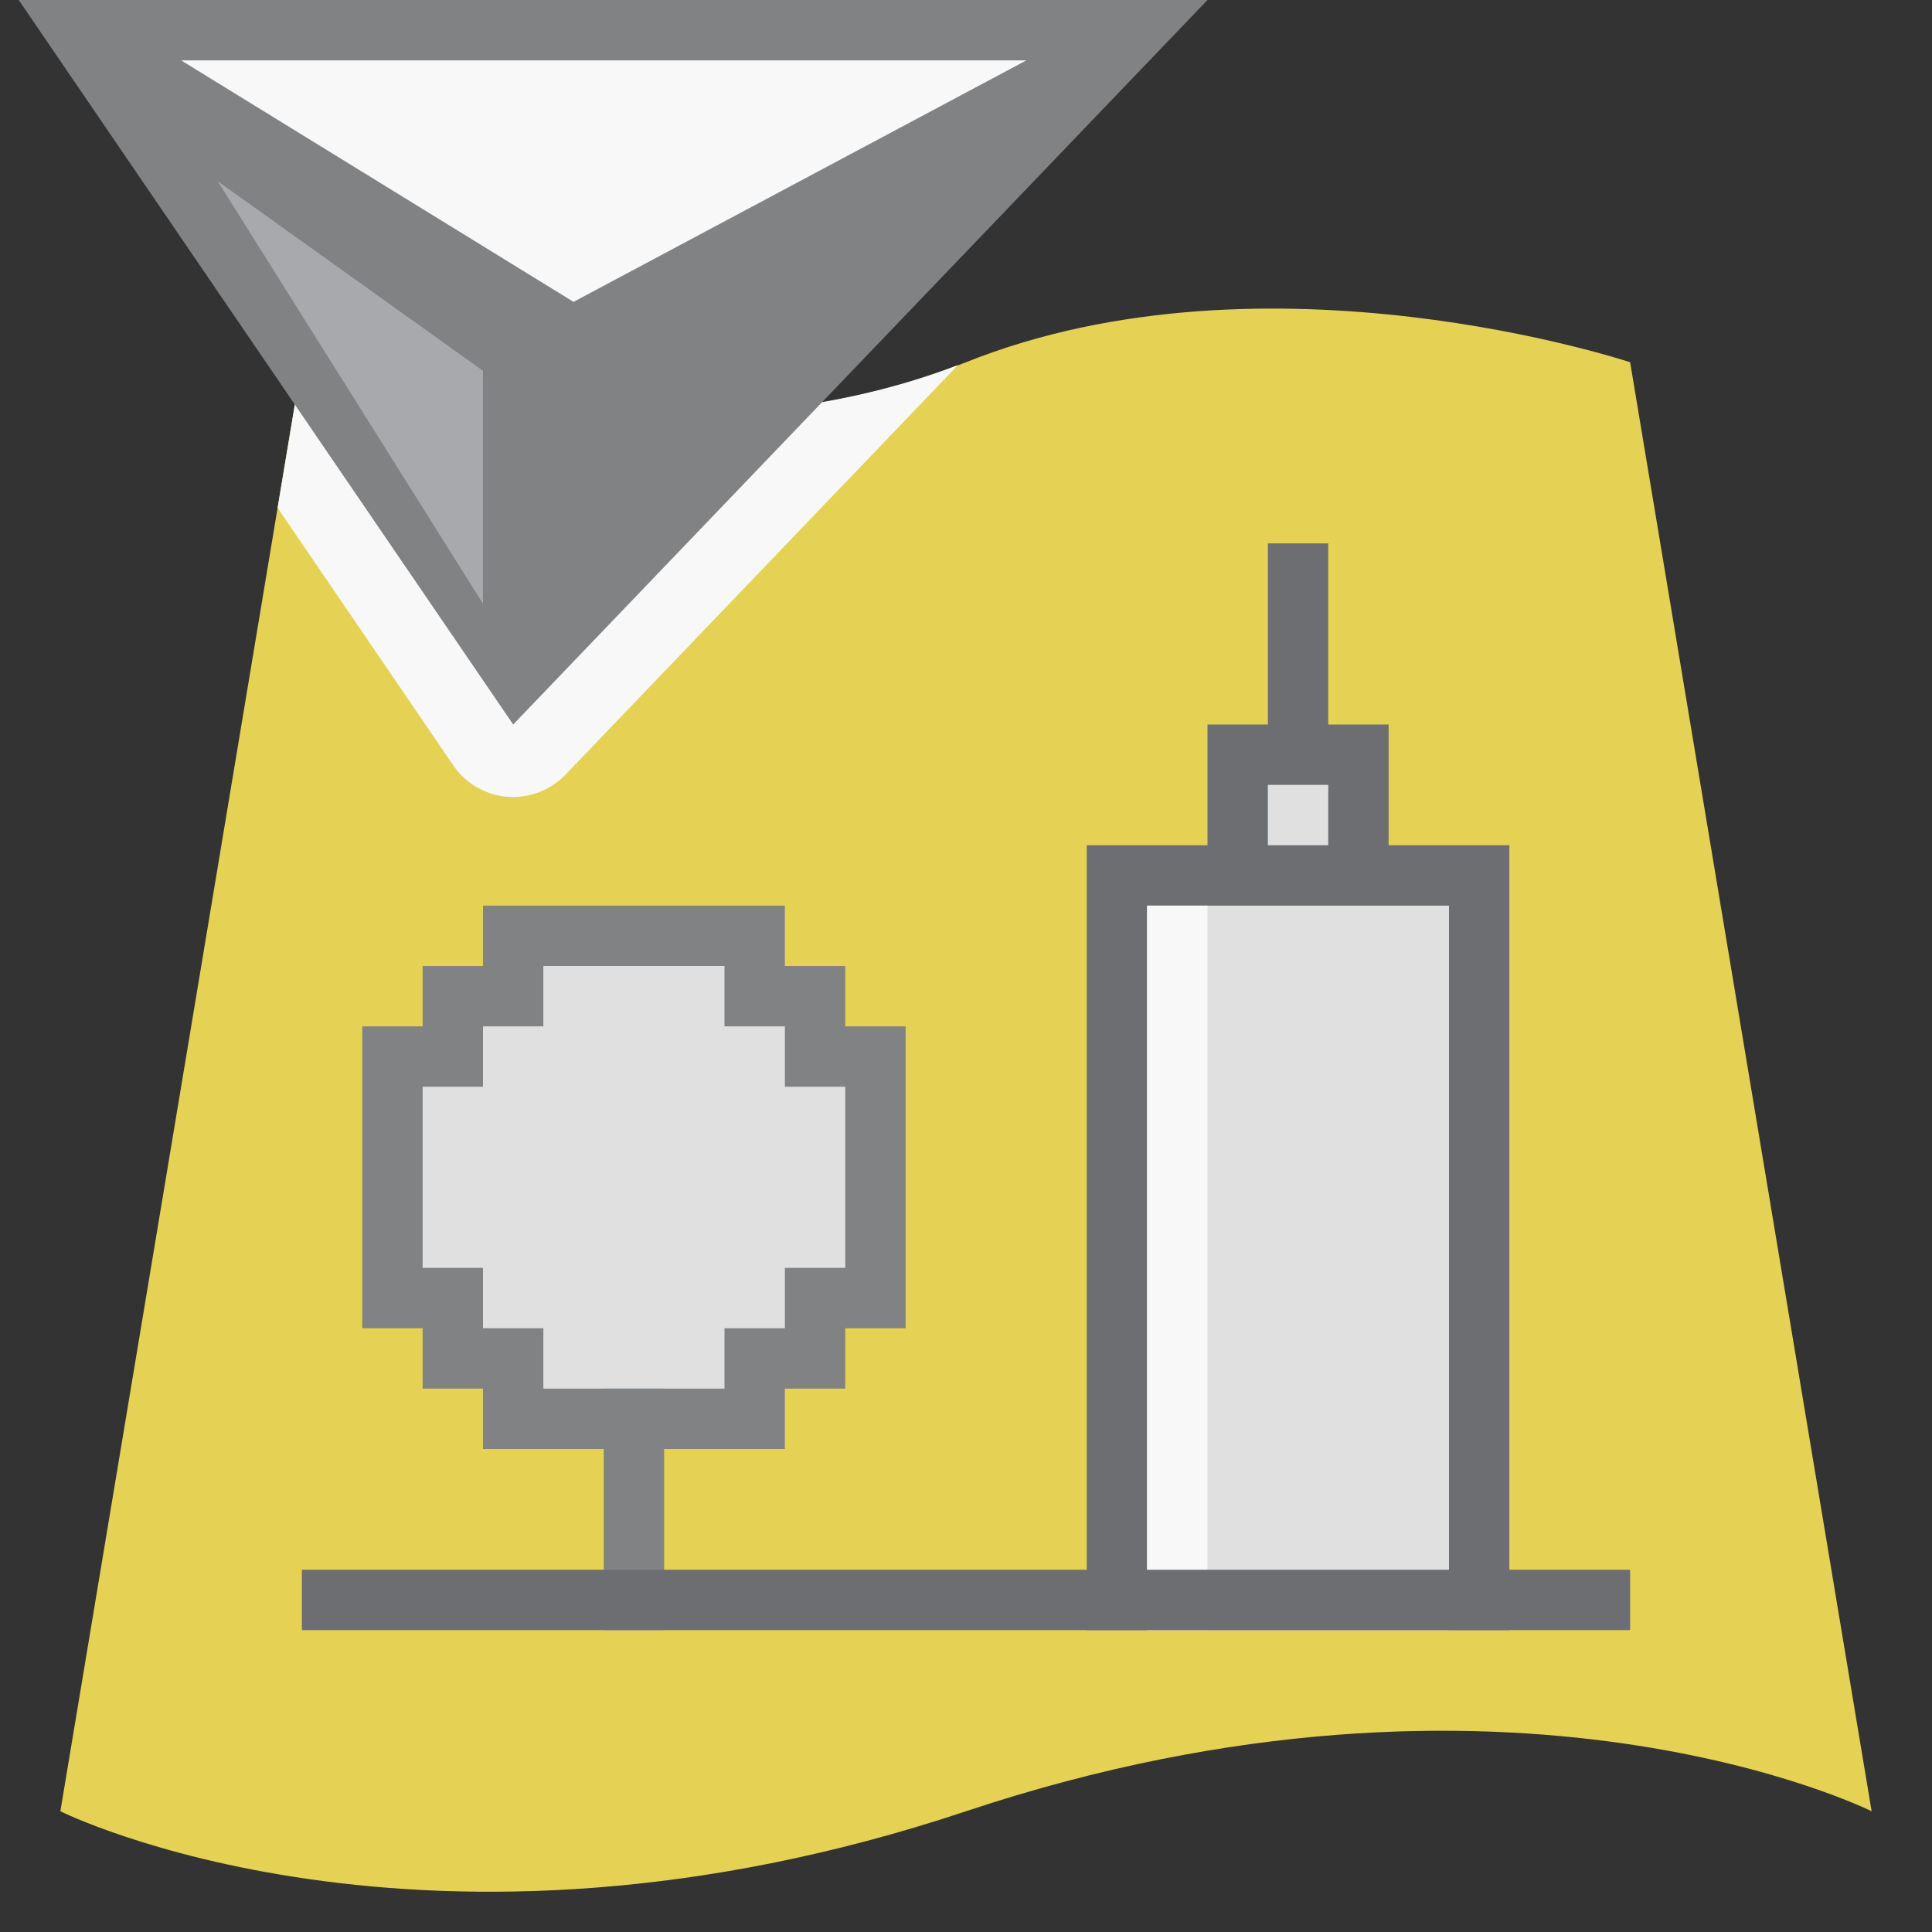 <svg id="Icons" xmlns="http://www.w3.org/2000/svg" viewBox="0 0 32 32"><rect x="0" y="0" width="32" height="32" fill="#333333" stroke="none"/><defs><style>.cls-1{fill:none}.cls-2{fill:#e5d255}.cls-3{fill:#6d6e71}.cls-4{fill:#e0e0e0}.cls-5{fill:#f8f8f8}.cls-6{fill:#808284}.cls-7{fill:#a7a9ac}</style></defs><title>sceneweblayersmesh32</title><path class="cls-1" d="M0 0h32v32H0z"/><path class="cls-2" d="M31 30s-6-3-15 0-15 0-15 0L5 6s6 2 11 0 11 0 11 0z"/><path class="cls-1" d="M0 0h32v32H0z"/><path class="cls-1" d="M0 0h32v32H0z"/><path class="cls-3" d="M23 14v-2h-1V9h-1v3h-1v2h-2v13h7V14h-2z"/><path class="cls-4" d="M19 15h5v12h-5z"/><path class="cls-5" d="M19 15h1v12h-1z"/><path class="cls-4" d="M21 13h1v1h-1z"/><path class="cls-6" d="M15 17h-1v-1h-1v-1H8v1H7v1H6v5h1v1h1v1h5v-1h1v-1h1v-5z"/><path class="cls-4" d="M9 23v-1H8v-1H7v-3h1v-1h1v-1h3v1h1v1h1v3h-1v1h-1v1H9z"/><path class="cls-6" d="M10 23h1v4h-1z"/><path class="cls-5" d="M15.868 6.046C10.894 7.96 5 6 5 6l-.402 2.412 2.91 4.265a1.202 1.202 0 0 0 .893.52c.034 0 .067.003.1.003a1.2 1.2 0 0 0 .866-.37z"/><path class="cls-6" d="M.31 0L8.5 12 20 0H.31z"/><path class="cls-7" d="M3.605 3L8 6.142V10L3.605 3z"/><path class="cls-5" d="M3 1l6.5 4L17 1H3z"/><path class="cls-3" d="M5 26h22v1H5z"/></svg>